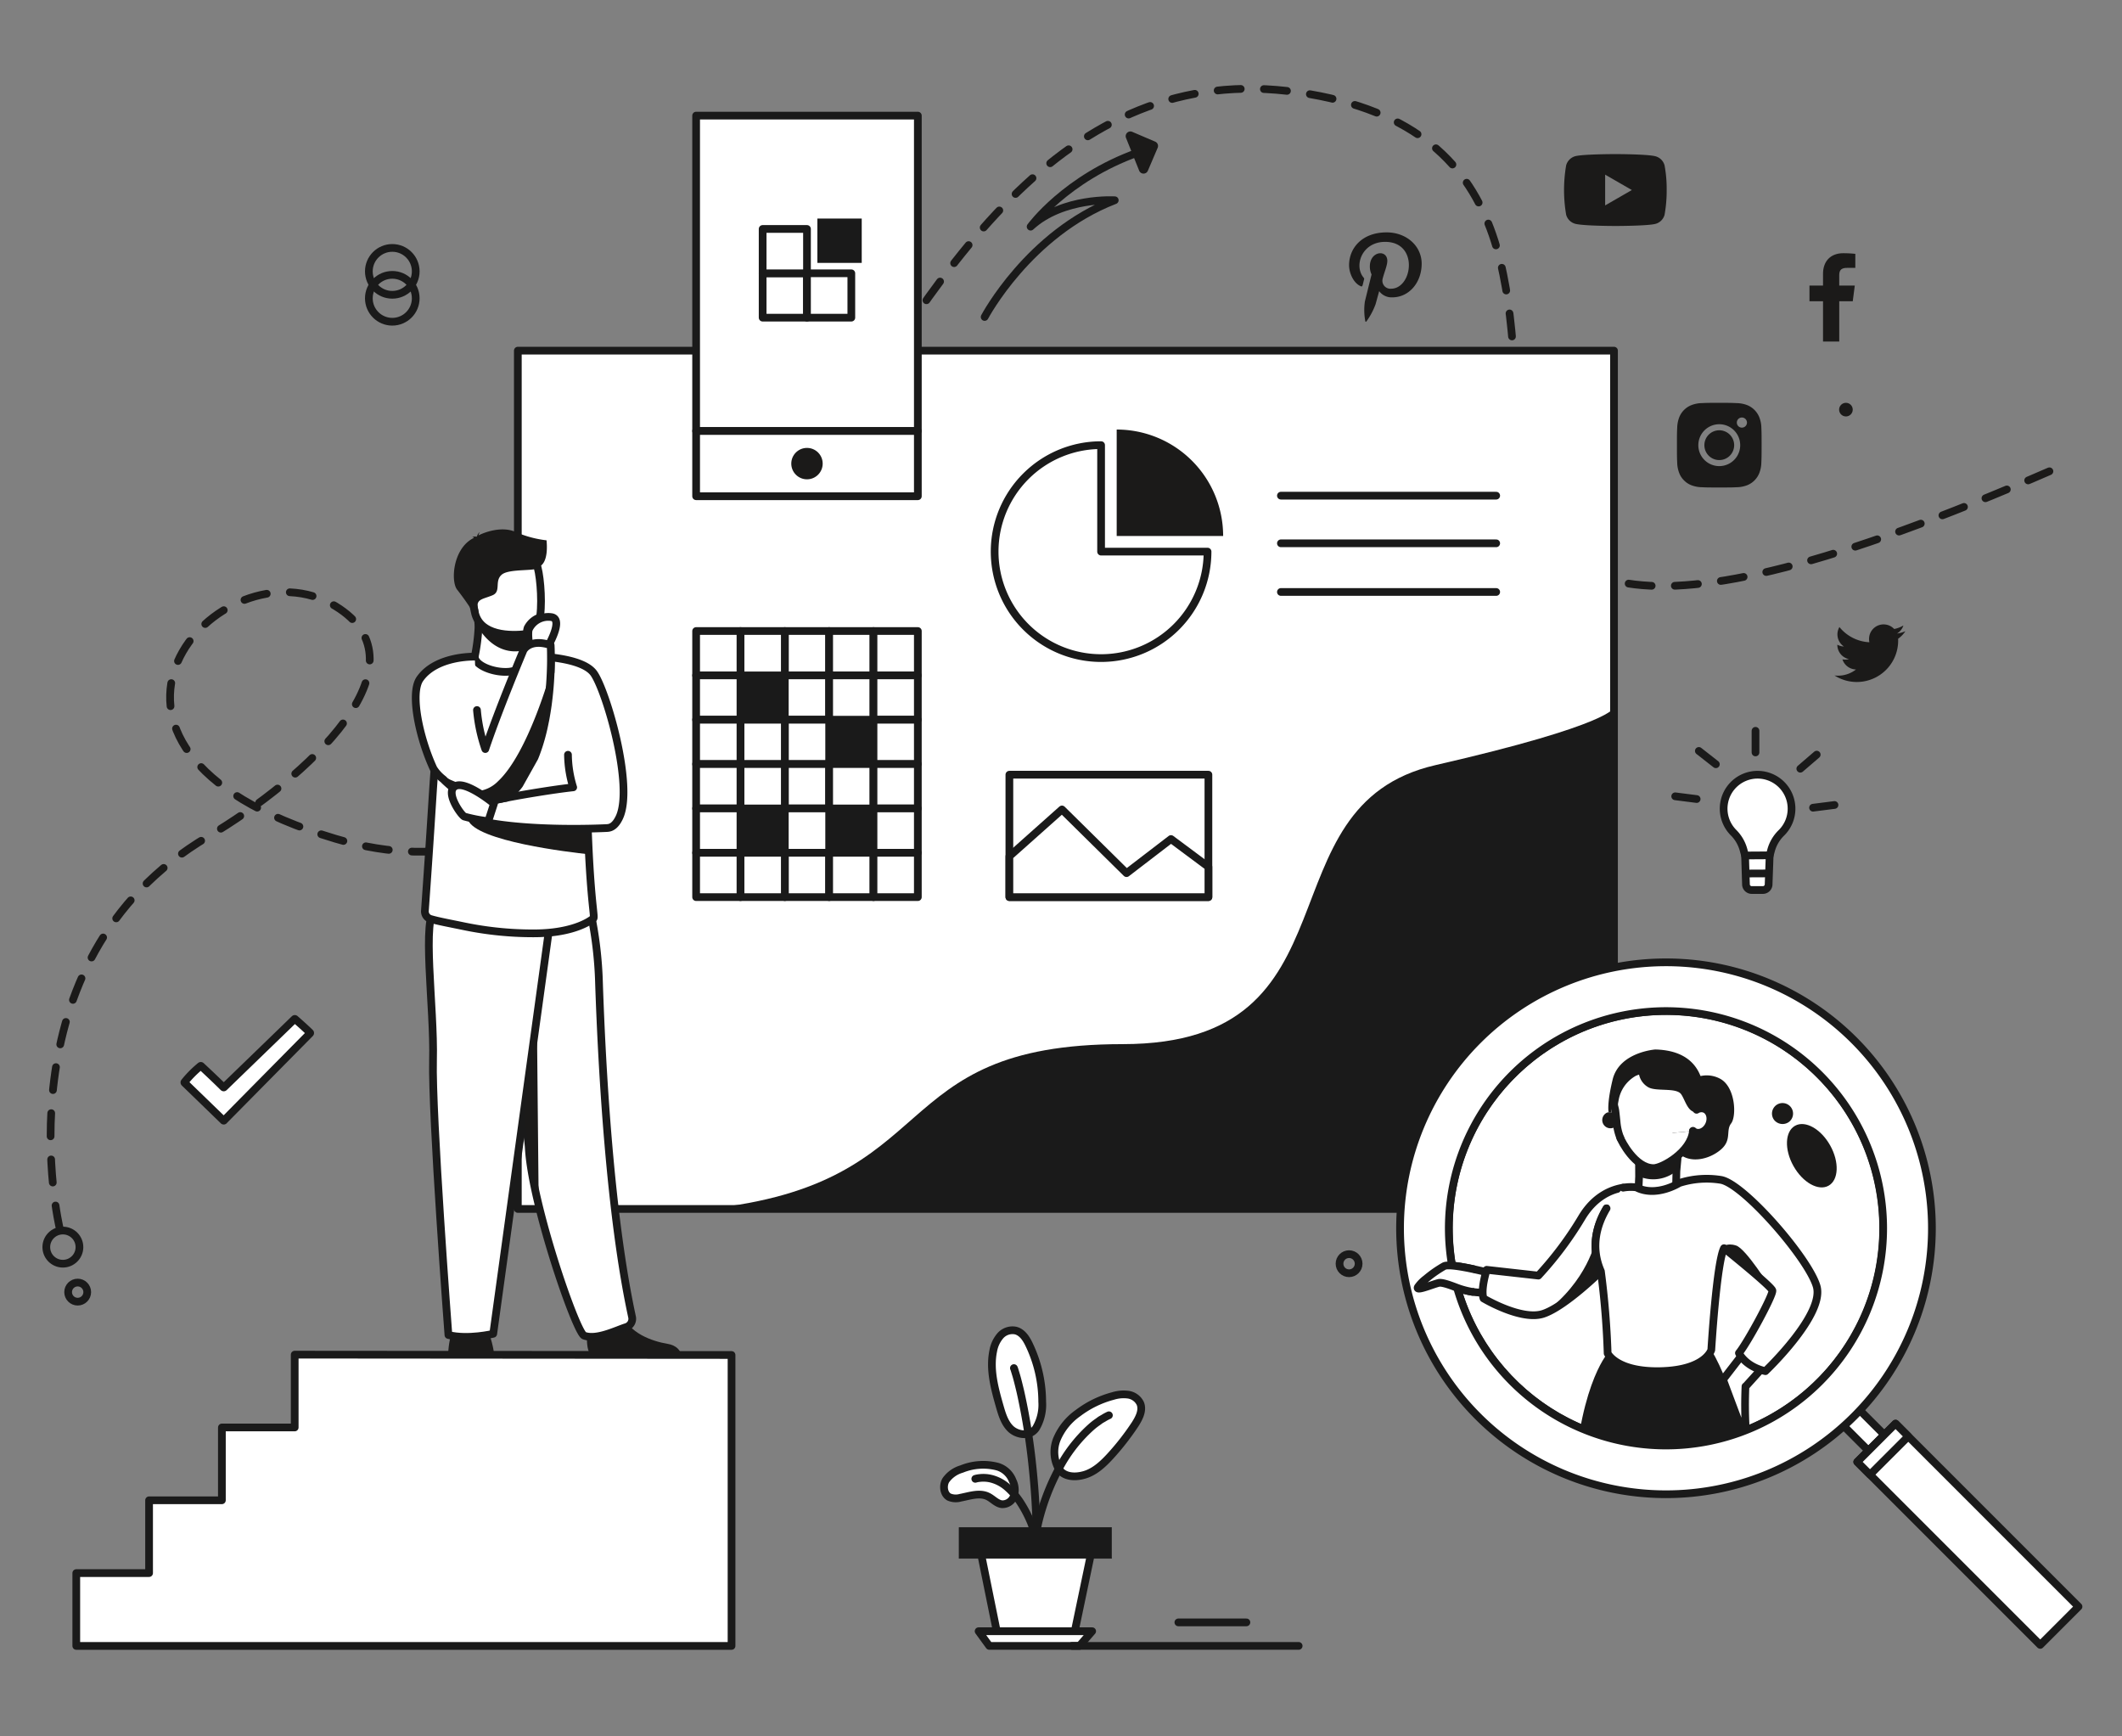 <svg xmlns="http://www.w3.org/2000/svg" xmlns:xlink="http://www.w3.org/1999/xlink" width="550" height="450" viewBox="0 0 550 450">
  <rect x="0" y="0" width="550" height="450" fill="#808080" stroke="none"/>
  <defs>
    <clipPath id="clip-path">
      <rect id="Rectangle_1442" data-name="Rectangle 1442" width="550" height="450" transform="translate(1043 2676)" fill="#ffe2e2" opacity="0.74"/>
    </clipPath>
    <clipPath id="clip-path-2">
      <circle id="Ellipse_195" data-name="Ellipse 195" cx="56.292" cy="56.292" r="56.292" transform="translate(0 40.629) rotate(-21.154)" fill="none" stroke="#1a1a1a" stroke-miterlimit="10" stroke-width="1"/>
    </clipPath>
  </defs>
  <g id="Services_img_2" transform="translate(-1043 -2676)" clip-path="url(#clip-path)">
    <g id="Group_1336" data-name="Group 1336" transform="translate(-712.911 2605.844)">
      <path id="Path_1882" data-name="Path 1882" d="M1771.094,388.479s-16.624-68.928,38.416-101.5c25.547-15.12,57.9-44.594,33.024-59.756-29.654-18.076-79.378,36.565,0,60.285,116.6,34.841,126.452-211.382,249.689-193.409S2058.2,291.824,2287.35,192.061" transform="translate(0.287 0)" fill="none" stroke="#1b1a19" stroke-linecap="round" stroke-linejoin="round" stroke-width="2" stroke-dasharray="6"/>
      <g id="Group_1292" data-name="Group 1292" transform="translate(1890.128 161.028)">
        <rect id="Rectangle_1362" data-name="Rectangle 1362" width="284.116" height="222.44" transform="translate(0 0)" fill="#fff" stroke="#1a1a1a" stroke-linecap="round" stroke-linejoin="round" stroke-width="2"/>
        <path id="Path_1883" data-name="Path 1883" d="M2130.042,212.119s-.292,4.392-46.255,14.931-18.445,72.312-81.1,72.312-45.378,36.247-107.737,42.715h235.088Z" transform="translate(-1845.927 -119.637)" fill="#1a1a1a"/>
      </g>
      <g id="Group_1297" data-name="Group 1297" transform="translate(2017.531 270.923)">
        <g id="Group_1296" data-name="Group 1296" transform="translate(0 0)">
          <g id="Group_1295" data-name="Group 1295">
            <g id="Group_1294" data-name="Group 1294">
              <g id="Group_1293" data-name="Group 1293">
                <rect id="Rectangle_1363" data-name="Rectangle 1363" width="31.729" height="51.587" transform="translate(0 31.729) rotate(-90)" fill="#fff" stroke="#1a1a1a" stroke-linecap="round" stroke-linejoin="round" stroke-width="2"/>
              </g>
            </g>
          </g>
        </g>
        <path id="Path_1884" data-name="Path 1884" d="M1953.1,243.865l13.63-12.143,16.732,16.508,11.527-8.841,9.7,7.219v7.834H1953.1Z" transform="translate(-1953.099 -222.712)" fill="#fff" stroke="#1a1a1a" stroke-linecap="round" stroke-linejoin="round" stroke-width="2"/>
      </g>
      <g id="Group_1298" data-name="Group 1298" transform="translate(2013.71 181.476)">
        <path id="Path_1885" data-name="Path 1885" d="M2005.448,189.271a27.592,27.592,0,1,1-27.591-27.592v27.592Z" transform="translate(-1950.264 -157.635)" fill="#fff" stroke="#1a1a1a" stroke-linecap="round" stroke-linejoin="round" stroke-width="2"/>
        <path id="Path_1886" data-name="Path 1886" d="M2001.325,186.271h-27.59V158.679a27.592,27.592,0,0,1,27.59,27.592Z" transform="translate(-1942.098 -158.679)" fill="#1b1a19"/>
      </g>
      <g id="Group_1299" data-name="Group 1299" transform="translate(2087.909 198.611)">
        <line id="Line_201" data-name="Line 201" x2="55.801" fill="#fff" stroke="#1a1a1a" stroke-linecap="round" stroke-linejoin="round" stroke-width="2"/>
        <line id="Line_202" data-name="Line 202" x2="55.801" transform="translate(0 12.349)" fill="#fff" stroke="#1a1a1a" stroke-linecap="round" stroke-linejoin="round" stroke-width="2"/>
        <line id="Line_203" data-name="Line 203" x2="55.801" transform="translate(0 24.96)" fill="#fff" stroke="#1a1a1a" stroke-linecap="round" stroke-linejoin="round" stroke-width="2"/>
      </g>
      <g id="Group_1300" data-name="Group 1300" transform="translate(1936.34 233.693)">
        <rect id="Rectangle_1364" data-name="Rectangle 1364" width="11.493" height="11.493" transform="translate(34.479 0) rotate(90)" fill="#fff" stroke="#1a1a1a" stroke-linecap="round" stroke-linejoin="round" stroke-width="2"/>
        <rect id="Rectangle_1365" data-name="Rectangle 1365" width="11.493" height="11.493" transform="translate(34.479 11.493) rotate(90)" fill="#fff" stroke="#1a1a1a" stroke-linecap="round" stroke-linejoin="round" stroke-width="2"/>
        <rect id="Rectangle_1366" data-name="Rectangle 1366" width="11.493" height="11.493" transform="translate(34.479 22.986) rotate(90)" fill="#fff" stroke="#1a1a1a" stroke-linecap="round" stroke-linejoin="round" stroke-width="2"/>
        <rect id="Rectangle_1367" data-name="Rectangle 1367" width="11.493" height="11.493" transform="translate(34.479 34.48) rotate(90)" fill="#fff" stroke="#1a1a1a" stroke-linecap="round" stroke-linejoin="round" stroke-width="2"/>
        <rect id="Rectangle_1368" data-name="Rectangle 1368" width="11.493" height="11.493" transform="translate(34.479 45.973) rotate(90)" fill="#fff" stroke="#1a1a1a" stroke-linecap="round" stroke-linejoin="round" stroke-width="2"/>
        <rect id="Rectangle_1369" data-name="Rectangle 1369" width="11.493" height="11.493" transform="translate(34.479 57.466) rotate(90)" fill="#fff" stroke="#1a1a1a" stroke-linecap="round" stroke-linejoin="round" stroke-width="2"/>
        <rect id="Rectangle_1370" data-name="Rectangle 1370" width="11.493" height="11.493" transform="translate(45.973 0) rotate(90)" fill="#fff" stroke="#1a1a1a" stroke-linecap="round" stroke-linejoin="round" stroke-width="2"/>
        <rect id="Rectangle_1371" data-name="Rectangle 1371" width="11.493" height="11.493" transform="translate(45.973 11.493) rotate(90)" fill="#fff" stroke="#1a1a1a" stroke-linecap="round" stroke-linejoin="round" stroke-width="2"/>
        <rect id="Rectangle_1372" data-name="Rectangle 1372" width="11.493" height="11.493" transform="translate(45.973 22.986) rotate(90)" fill="#1a1a1a"/>
        <rect id="Rectangle_1373" data-name="Rectangle 1373" width="11.493" height="11.493" transform="translate(45.973 34.479) rotate(90)" fill="#fff" stroke="#1a1a1a" stroke-linecap="round" stroke-linejoin="round" stroke-width="2"/>
        <rect id="Rectangle_1374" data-name="Rectangle 1374" width="11.493" height="11.493" transform="translate(45.973 45.973) rotate(90)" fill="#1a1a1a"/>
        <rect id="Rectangle_1375" data-name="Rectangle 1375" width="11.493" height="11.493" transform="translate(45.973 57.466) rotate(90)" fill="#fff" stroke="#1a1a1a" stroke-linecap="round" stroke-linejoin="round" stroke-width="2"/>
        <rect id="Rectangle_1376" data-name="Rectangle 1376" width="11.493" height="11.493" transform="translate(57.466 0) rotate(90)" fill="#fff" stroke="#1a1a1a" stroke-linecap="round" stroke-linejoin="round" stroke-width="2"/>
        <rect id="Rectangle_1377" data-name="Rectangle 1377" width="11.493" height="11.493" transform="translate(57.466 11.493) rotate(90)" fill="#fff" stroke="#1a1a1a" stroke-linecap="round" stroke-linejoin="round" stroke-width="2"/>
        <rect id="Rectangle_1378" data-name="Rectangle 1378" width="11.493" height="11.493" transform="translate(57.466 22.986) rotate(90)" fill="#fff" stroke="#1a1a1a" stroke-linecap="round" stroke-linejoin="round" stroke-width="2"/>
        <rect id="Rectangle_1379" data-name="Rectangle 1379" width="11.493" height="11.493" transform="translate(57.466 34.479) rotate(90)" fill="#fff" stroke="#1a1a1a" stroke-linecap="round" stroke-linejoin="round" stroke-width="2"/>
        <rect id="Rectangle_1380" data-name="Rectangle 1380" width="11.493" height="11.493" transform="translate(57.466 45.973) rotate(90)" fill="#fff" stroke="#1a1a1a" stroke-linecap="round" stroke-linejoin="round" stroke-width="2"/>
        <rect id="Rectangle_1381" data-name="Rectangle 1381" width="11.493" height="11.493" transform="translate(57.466 57.466) rotate(90)" fill="#fff" stroke="#1a1a1a" stroke-linecap="round" stroke-linejoin="round" stroke-width="2"/>
        <rect id="Rectangle_1382" data-name="Rectangle 1382" width="11.493" height="11.493" transform="translate(22.986 0) rotate(90)" fill="#fff" stroke="#1a1a1a" stroke-linecap="round" stroke-linejoin="round" stroke-width="2"/>
        <rect id="Rectangle_1383" data-name="Rectangle 1383" width="11.493" height="11.493" transform="translate(22.986 11.493) rotate(90)" fill="#1a1a1a"/>
        <rect id="Rectangle_1384" data-name="Rectangle 1384" width="11.493" height="11.493" transform="translate(22.986 22.986) rotate(90)" fill="#fff" stroke="#1a1a1a" stroke-linecap="round" stroke-linejoin="round" stroke-width="2"/>
        <rect id="Rectangle_1385" data-name="Rectangle 1385" width="11.493" height="11.493" transform="translate(22.986 34.48) rotate(90)" fill="#fff" stroke="#1a1a1a" stroke-linecap="round" stroke-linejoin="round" stroke-width="2"/>
        <rect id="Rectangle_1386" data-name="Rectangle 1386" width="11.493" height="11.493" transform="translate(22.986 45.973) rotate(90)" fill="#1a1a1a"/>
        <rect id="Rectangle_1387" data-name="Rectangle 1387" width="11.493" height="11.493" transform="translate(22.986 57.466) rotate(90)" fill="#fff" stroke="#1a1a1a" stroke-linecap="round" stroke-linejoin="round" stroke-width="2"/>
        <rect id="Rectangle_1388" data-name="Rectangle 1388" width="11.493" height="11.493" transform="translate(11.493 0) rotate(90)" fill="#fff" stroke="#1a1a1a" stroke-linecap="round" stroke-linejoin="round" stroke-width="2"/>
        <rect id="Rectangle_1389" data-name="Rectangle 1389" width="11.493" height="11.493" transform="translate(11.493 11.493) rotate(90)" fill="#fff" stroke="#1a1a1a" stroke-linecap="round" stroke-linejoin="round" stroke-width="2"/>
        <rect id="Rectangle_1390" data-name="Rectangle 1390" width="11.493" height="11.493" transform="translate(11.493 22.986) rotate(90)" fill="#fff" stroke="#1a1a1a" stroke-linecap="round" stroke-linejoin="round" stroke-width="2"/>
        <rect id="Rectangle_1391" data-name="Rectangle 1391" width="11.493" height="11.493" transform="translate(11.493 34.48) rotate(90)" fill="#fff" stroke="#1a1a1a" stroke-linecap="round" stroke-linejoin="round" stroke-width="2"/>
        <rect id="Rectangle_1392" data-name="Rectangle 1392" width="11.493" height="11.493" transform="translate(11.493 45.973) rotate(90)" fill="#fff" stroke="#1a1a1a" stroke-linecap="round" stroke-linejoin="round" stroke-width="2"/>
        <rect id="Rectangle_1393" data-name="Rectangle 1393" width="11.493" height="11.493" transform="translate(11.493 57.466) rotate(90)" fill="#fff" stroke="#1a1a1a" stroke-linecap="round" stroke-linejoin="round" stroke-width="2"/>
      </g>
      <g id="Group_1302" data-name="Group 1302" transform="translate(1936.34 100.116)">
        <rect id="Rectangle_1394" data-name="Rectangle 1394" width="57.466" height="81.735" fill="#fff" stroke="#1a1a1a" stroke-linecap="round" stroke-linejoin="round" stroke-width="2"/>
        <rect id="Rectangle_1395" data-name="Rectangle 1395" width="57.466" height="16.908" transform="translate(0 81.735)" fill="#fff" stroke="#1a1a1a" stroke-linecap="round" stroke-linejoin="round" stroke-width="2"/>
        <circle id="Ellipse_193" data-name="Ellipse 193" cx="4.07" cy="4.07" r="4.07" transform="translate(24.662 86.119)" fill="#1b1a19"/>
        <g id="Group_1301" data-name="Group 1301" transform="translate(17.24 26.679)">
          <rect id="Rectangle_1396" data-name="Rectangle 1396" width="11.493" height="11.493" transform="translate(11.493 14.189) rotate(90)" fill="#fff" stroke="#1a1a1a" stroke-linecap="round" stroke-linejoin="round" stroke-width="2"/>
          <rect id="Rectangle_1397" data-name="Rectangle 1397" width="11.493" height="11.493" transform="translate(22.986 14.189) rotate(90)" fill="#fff" stroke="#1a1a1a" stroke-linecap="round" stroke-linejoin="round" stroke-width="2"/>
          <rect id="Rectangle_1398" data-name="Rectangle 1398" width="11.493" height="11.493" transform="translate(11.493 2.696) rotate(90)" fill="#fff" stroke="#1a1a1a" stroke-linecap="round" stroke-linejoin="round" stroke-width="2"/>
          <rect id="Rectangle_1399" data-name="Rectangle 1399" width="11.493" height="11.493" transform="translate(25.682 0) rotate(90)" fill="#1a1a1a"/>
        </g>
      </g>
      <g id="Group_1310" data-name="Group 1310" transform="translate(2114.904 315.665)">
        <g id="Group_1303" data-name="Group 1303" transform="translate(113.615 114.665)">
          <rect id="Rectangle_1400" data-name="Rectangle 1400" width="5.82" height="17.884" transform="translate(0 4.115) rotate(-45)" fill="#fff" stroke="#1a1a1a" stroke-linecap="round" stroke-linejoin="round" stroke-width="2"/>
          <rect id="Rectangle_1401" data-name="Rectangle 1401" width="14.035" height="67.074" transform="translate(8.769 18.693) rotate(-45)" fill="#fff" stroke="#1a1a1a" stroke-linecap="round" stroke-linejoin="round" stroke-width="2"/>
          <rect id="Rectangle_1402" data-name="Rectangle 1402" width="14.035" height="4.677" transform="translate(8.769 18.693) rotate(-45)" fill="#fff" stroke="#1a1a1a" stroke-linecap="round" stroke-linejoin="round" stroke-width="2"/>
        </g>
        <g id="Group_1307" data-name="Group 1307" transform="translate(0 0)">
          <g id="Group_1306" data-name="Group 1306" transform="translate(0)" clip-path="url(#clip-path-2)">
            <circle id="Ellipse_194" data-name="Ellipse 194" cx="56.292" cy="56.292" r="56.292" transform="matrix(1, -0.022, 0.022, 1, 15.318, 17.751)" fill="#fff" stroke="#1a1a1a" stroke-linecap="round" stroke-linejoin="round" stroke-width="2"/>
            <g id="Group_1305" data-name="Group 1305" transform="translate(8.445 26.473)">
              <g id="Group_1304" data-name="Group 1304" transform="translate(0 55.971)">
                <path id="Path_1887" data-name="Path 1887" d="M2034.092,324.873c.849-.274,1.743-.6,2.41-.8.216-.069.415-.12.57-.156.941-.218,3.374.743,4.579,1.194,5.071,1.923,8.249,1.17,8.249,1.17l1.158-4.742s-10.789-2.864-12.578-1.971a30.969,30.969,0,0,0-4.691,3.274,9.507,9.507,0,0,0-2.133,2.173C2031.322,325.694,2032.627,325.353,2034.092,324.873Z" transform="translate(-2031.604 -319.395)" fill="#fff" stroke="#1a1a1a" stroke-linecap="round" stroke-linejoin="round" stroke-width="2"/>
              </g>
              <path id="Path_1888" data-name="Path 1888" d="M2080.547,375.571s-1.195,28.774-1.3,33.744-2.644,41.845-3.75,45.046l-6.164-.443s-.026-.512-.088-1.449l-4.448.654s-3.413-.415-3.564-.522a11.559,11.559,0,0,1-.742-1.689l8.313-5.191.062.035c-1.052-18.941-3.467-64.686-2.424-70.185C2067.768,368.62,2080.547,375.571,2080.547,375.571Z" transform="translate(-2021.553 -244.953)" fill="#fff" stroke="#1a1a1a" stroke-linecap="round" stroke-linejoin="round" stroke-width="2"/>
              <path id="Path_1889" data-name="Path 1889" d="M2106.092,452.633l-6.164.415s-.1-.5-.283-1.423l-4.324,1.264s-3.43.053-3.6-.027a12,12,0,0,1-.964-1.565l7.508-6.3.07.027c-3.669-18.605-12.389-63.58-12.114-69.169.345-7.075,13.963-1.955,13.963-1.955s2.8,28.66,3.386,33.6S2106.746,449.307,2106.092,452.633Z" transform="translate(-2012.602 -245.082)" fill="#fff" stroke="#1a1a1a" stroke-linecap="round" stroke-linejoin="round" stroke-width="2"/>
              <path id="Path_1890" data-name="Path 1890" d="M2074.217,299.886l.02,3.574-.2,4.488,8.834-1.163.963-1.309.077-3.41.291-3.194h-5.873Z" transform="translate(-2016.842 -270.564)" fill="#fff" stroke="#1a1a1a" stroke-linecap="round" stroke-linejoin="round" stroke-width="2"/>
              <path id="Path_1891" data-name="Path 1891" d="M2085.519,284.025a7.324,7.324,0,0,1,7.379-.334c4.031,2.087,4.375,9.72,2.912,11.618s.274,4.3-2.714,6.822-7.873,3.625-10.812.965-1.158-8.969-1.158-8.969Z" transform="translate(-2014.559 -276.141)" fill="#1b1a19"/>
              <path id="Path_1892" data-name="Path 1892" d="M2071.281,291.613a2.125,2.125,0,1,1-2.912-1.588A2.382,2.382,0,0,1,2071.281,291.613Z" transform="translate(-2019.214 -273.688)" fill="#1b1a19"/>
              <path id="Path_1893" data-name="Path 1893" d="M2084.292,298.271s-.233,1.812-.386,4a9.451,9.451,0,0,1-7.187,2.074,9.274,9.274,0,0,1-2.483-.681,11.588,11.588,0,0,0-.179-3.389C2073.451,298.535,2084.292,298.271,2084.292,298.271Z" transform="translate(-2016.842 -270.773)" fill="#1b1a19"/>
              <path id="Path_1894" data-name="Path 1894" d="M2071,299.622a14.29,14.29,0,0,1-.983-4.224c-.037-.338-.275-2.658-.337-2.992-.252-1.353-.442-1.131-.14-2.612a9.98,9.98,0,0,1,9.182-8.422,11.075,11.075,0,0,1,12.034,10.924,2.388,2.388,0,0,1,2.152-.191c1.318.574,1.809,2.378,1.093,4.03s-2.364,2.526-3.682,1.953a2.075,2.075,0,0,1-.5-.309" transform="translate(-2018.458 -276.668)" fill="#fff" stroke="#1a1a1a" stroke-linecap="round" stroke-linejoin="round" stroke-width="2"/>
              <path id="Path_1895" data-name="Path 1895" d="M2069.387,285.671c1.726-7.129,11.044-7.8,11.044-7.8,14.473.349,12.776,13.136,12.395,15.254a2.363,2.363,0,0,0-1.679.372,3.886,3.886,0,0,0-.7.531c-1.724-.443-2.365-3.247-3.307-4.569-1.278-1.794-6.495-.6-8.55-1.824a4.939,4.939,0,0,1-2.352-3.24c-7.64,1.572-7.151,9.716-7.151,9.716a2.876,2.876,0,0,0-.747,0S2067.847,292.04,2069.387,285.671Z" transform="translate(-2018.848 -277.871)" fill="#1b1a19"/>
              <path id="Path_1896" data-name="Path 1896" d="M2061.175,430.892l-2.107,1.371a1.16,1.16,0,0,0,.623,2.138h16a1.022,1.022,0,0,0,1.022-1.023v-3.355C2066.056,433.422,2062.377,432.389,2061.175,430.892Z" transform="translate(-2022.234 -224.933)" fill="#fff" stroke="#1a1a1a" stroke-linecap="round" stroke-linejoin="round" stroke-width="2"/>
              <path id="Path_1897" data-name="Path 1897" d="M2090.179,431.632l-1.9,1.651a1.16,1.16,0,0,0,.911,2.031l15.842-2.215a1.023,1.023,0,0,0,.871-1.155l-.465-3.323C2095.363,433.462,2091.575,432.947,2090.179,431.632Z" transform="translate(-2012.026 -225.421)" fill="#fff" stroke="#1a1a1a" stroke-linecap="round" stroke-linejoin="round" stroke-width="2"/>
              <path id="Path_1898" data-name="Path 1898" d="M2096.239,345.613l6.242-6.905-4.521-4.7-7.636,9.891s4.451,11.96,4.718,12.491,1.162,0,1.162,0a106.89,106.89,0,0,1-.057-10.744Z" transform="translate(-2011.174 -258.34)" fill="#fff" stroke="#1a1a1a" stroke-linecap="round" stroke-linejoin="round" stroke-width="2"/>
              <path id="Path_1899" data-name="Path 1899" d="M2070.493,337.355s-8.243,9.227-8.944,38.822.841,40.254.841,40.254,22.629,5.517,54.141-4.909c0,0-7.762-55.963-19.169-75.039C2097.361,336.483,2084.067,328.55,2070.493,337.355Z" transform="translate(-2021.249 -258.62)" fill="#1a1a1a"/>
              <path id="Path_1900" data-name="Path 1900" d="M2080.523,304.441h0c-2.991.478-7.377,2.184-10.695,7.7a89.715,89.715,0,0,1-11.283,15.086l-13.4-1.5s-1.622,5.111-.81,7.418c0,0,9.786,5.859,15.459,3.99s14.96-11.034,14.96-11.034c-2.844-6.506-.9-12.329,1.467-16.3" transform="translate(-2027.254 -268.627)" fill="#fff" stroke="#1a1a1a" stroke-linecap="round" stroke-linejoin="round" stroke-width="2"/>
              <path id="Path_1901" data-name="Path 1901" d="M2069.374,314.4s-1.952,10.8-13.632,19.273c0,0,3.136-.764,8.011-4.923l6.95-6.112Z" transform="translate(-2023.205 -265.161)" fill="#1b1a19"/>
              <path id="Path_1902" data-name="Path 1902" d="M2068.674,310.41c-2.371,3.966-4.311,9.789-1.467,16.3a213.166,213.166,0,0,1,1.746,21.257s2.306,4.925,13.839,4.614,13.029-5.486,13.029-5.486,1.371-22.691,3.3-26.369c0,0,12.281,9.851,12.53,10.972s-6.421,13.464-8.666,16.207c0,0,1.558,3.457,6.857,4.689,0,0,15.461-14.663,13.278-22.018s-18.95-26.557-24.81-27.554a23.212,23.212,0,0,0-10.785.81s-5.985,3.8-11.158,1.123a11.513,11.513,0,0,0-3.394.092h0" transform="translate(-2019.708 -269.227)" fill="#fff" stroke="#1a1a1a" stroke-linecap="round" stroke-linejoin="round" stroke-width="2"/>
              <path id="Path_1903" data-name="Path 1903" d="M2061.175,430.892l-2.107,1.371a1.16,1.16,0,0,0,.623,2.138h16a1.022,1.022,0,0,0,1.022-1.023v-3.355C2066.056,433.422,2062.377,432.389,2061.175,430.892Z" transform="translate(-2022.234 -224.933)" fill="#1b1a19"/>
              <path id="Path_1904" data-name="Path 1904" d="M2090.179,431.632l-1.9,1.651a1.16,1.16,0,0,0,.911,2.031l15.842-2.215a1.023,1.023,0,0,0,.871-1.155l-.465-3.323C2095.363,433.462,2091.575,432.947,2090.179,431.632Z" transform="translate(-2012.026 -225.421)" fill="#1b1a19"/>
              <path id="Path_1905" data-name="Path 1905" d="M2065.156,395.473l.233,5.518s5.033.88,11.992,5.246l.406-10.014A85.137,85.137,0,0,1,2065.156,395.473Z" transform="translate(-2019.93 -236.954)" fill="#1b1a19"/>
              <path id="Path_1906" data-name="Path 1906" d="M2089.2,395.394l1.491,8.141s3.344-4.234,11.334-7.818l-.332-3.234S2097.826,394.161,2089.2,395.394Z" transform="translate(-2011.563 -237.994)" fill="#1b1a19"/>
              <path id="Path_1907" data-name="Path 1907" d="M2090.266,316.079s.892-1.259,3.462-.448,8.857,10.929,8.857,10.929Z" transform="translate(-2011.194 -264.828)" fill="#1b1a19"/>
              <path id="Path_1908" data-name="Path 1908" d="M2089.405,293.532c-.494,5.433-7.963,9.64-10.208,9.64-4.85,0-8.383-7.164-8.614-7.8" transform="translate(-2018.042 -272.422)" fill="#fff" stroke="#1a1a1a" stroke-linecap="round" stroke-linejoin="round" stroke-width="2"/>
            </g>
          </g>
          <circle id="Ellipse_196" data-name="Ellipse 196" cx="56.292" cy="56.292" r="56.292" transform="translate(0 40.629) rotate(-21.154)" fill="none" stroke="#1a1a1a" stroke-miterlimit="10" stroke-width="1"/>
        </g>
        <path id="Path_1909" data-name="Path 1909" d="M2097.148,261.114a68.927,68.927,0,1,0,68.927,68.928A68.927,68.927,0,0,0,2097.148,261.114Zm0,125.22a56.293,56.293,0,1,1,56.292-56.292A56.293,56.293,0,0,1,2097.148,386.334Z" transform="translate(-2024.335 -257.228)" fill="#fff" stroke="#1a1a1a" stroke-linecap="round" stroke-linejoin="round" stroke-width="2"/>
        <g id="Group_1308" data-name="Group 1308" transform="translate(100.147 40.163)">
          <path id="Path_1910" data-name="Path 1910" d="M2104.3,303.079c-2.4-4.292-2.207-8.961.424-10.429s6.7.818,9.1,5.11,2.207,8.96-.423,10.428S2106.7,307.369,2104.3,303.079Z" transform="translate(-2098.597 -286.574)" fill="#1b1a19"/>
          <path id="Path_1911" data-name="Path 1911" d="M2100.29,292.545a2.73,2.73,0,1,1,3.923.539A2.8,2.8,0,0,1,2100.29,292.545Z" transform="translate(-2099.636 -288.027)" fill="#1b1a19"/>
        </g>
        <g id="Group_1309" data-name="Group 1309" transform="translate(8.445 82.445)">
          <path id="Path_1912" data-name="Path 1912" d="M2046.036,320.343c-3.076-.658-6.6-1.252-7.557-.775a30.969,30.969,0,0,0-4.691,3.274,9.507,9.507,0,0,0-2.133,2.173c-.334.679.971.338,2.436-.141.849-.274,1.743-.6,2.41-.8.216-.069.415-.12.57-.156.941-.218,3.374.743,4.579,1.194a20.839,20.839,0,0,0,4.173,1.126" transform="translate(-2031.604 -319.395)" fill="#fff" stroke="#1a1a1a" stroke-linecap="round" stroke-linejoin="round" stroke-width="2"/>
        </g>
      </g>
      <g id="Group_1327" data-name="Group 1327" transform="translate(2000.589 414.905)">
        <g id="Group_1326" data-name="Group 1326">
          <g id="freepik--Plant--inject-4">
            <path id="Path_1913" data-name="Path 1913" d="M1961.156,357.238c-1.718,2.447-5.039,1.635-6.581.133s-2.19-3.661-2.786-5.718c-1.348-4.719-2.705-9.665-1.7-14.467a8.149,8.149,0,0,1,1.851-3.928,4.2,4.2,0,0,1,3.979-1.317c1.677.442,2.726,2.057,3.477,3.652a34.49,34.49,0,0,1,3.383,14.8,11.91,11.91,0,0,1-1.625,6.849" transform="translate(-1937.325 -331.855)" fill="#fff" stroke="#1a1a1a" stroke-linecap="round" stroke-linejoin="round" stroke-width="2"/>
            <path id="Path_1914" data-name="Path 1914" d="M1954.405,358.2a14.792,14.792,0,0,0-9.3.616,7.642,7.642,0,0,0-4.082,2.87c-.82,1.306-.654,3.557.813,4.388a4.4,4.4,0,0,0,2.955.182c2.394-.456,4.967-1.4,7.152-.313,1.236.613,2.223,1.839,3.6,1.995a3.145,3.145,0,0,0,3.115-2.172,5.346,5.346,0,0,0-.353-3.952A6.028,6.028,0,0,0,1954.405,358.2Z" transform="translate(-1940.53 -322.854)" fill="#fff" stroke="#1a1a1a" stroke-linecap="round" stroke-linejoin="round" stroke-width="2"/>
            <path id="Path_1915" data-name="Path 1915" d="M1963.176,363.966a8.9,8.9,0,0,1-.716-8.31,15.771,15.771,0,0,1,5.411-6.622,25.962,25.962,0,0,1,9.073-4.429,9.148,9.148,0,0,1,3.948-.344,4.113,4.113,0,0,1,3.11,2.24c.774,1.816-.307,3.844-1.359,5.493a66.537,66.537,0,0,1-6.392,8.194c-1.888,2.056-4.019,4.061-6.692,4.847s-5.369.446-6.6-1.468" transform="translate(-1933.147 -327.567)" fill="#fff" stroke="#1a1a1a" stroke-linecap="round" stroke-linejoin="round" stroke-width="2"/>
            <path id="Path_1916" data-name="Path 1916" d="M1946.547,360.491a5.684,5.684,0,0,1,1.112-.21,8.41,8.41,0,0,1,3.064.2,10.076,10.076,0,0,1,4.046,2.131,18.951,18.951,0,0,1,3.624,4.251,32.643,32.643,0,0,1,2.572,4.944,39.678,39.678,0,0,1,1.417,4.315c.333,1.256.557,2.271.717,3a6,6,0,0,1,.174,1.024" transform="translate(-1938.437 -321.986)" fill="none" stroke="#1a1a1a" stroke-linecap="round" stroke-linejoin="round" stroke-width="2"/>
            <path id="Path_1917" data-name="Path 1917" d="M1953.969,339.128a3.265,3.265,0,0,1,.175.484l.431,1.419c.185.607.38,1.367.6,2.251s.473,1.892.71,3.014a166.623,166.623,0,0,1,2.828,17.686c.75,6.95,1.089,13.285,1.109,17.871,0,2.293,0,4.112-.082,5.429,0,.607-.072,1.089-.092,1.48a3.48,3.48,0,0,1-.093.5" transform="translate(-1935.854 -329.325)" fill="none" stroke="#1a1a1a" stroke-linecap="round" stroke-linejoin="round" stroke-width="2"/>
            <path id="Path_1918" data-name="Path 1918" d="M1958.1,380.956a11.076,11.076,0,0,1,.125-1.538,40.647,40.647,0,0,1,.815-4.122,58.244,58.244,0,0,1,4.968-12.92A38.3,38.3,0,0,1,1972.4,351.4a16.752,16.752,0,0,1,1.885-1.488c.284-.2.538-.411.8-.576l.713-.407a11.111,11.111,0,0,1,1.357-.727" transform="translate(-1934.416 -326.167)" fill="none" stroke="#1a1a1a" stroke-linecap="round" stroke-linejoin="round" stroke-width="2"/>
          </g>
          <g id="Group_1314" data-name="Group 1314" transform="translate(8.966 54.788)">
            <g id="Group_1313" data-name="Group 1313">
              <g id="Group_1312" data-name="Group 1312">
                <g id="Group_1311" data-name="Group 1311">
                  <path id="Path_1919" data-name="Path 1919" d="M1947.182,372.5l5.195,25.628H1971.6l5.022-23.978Z" transform="translate(-1947.182 -372.502)" fill="#fff" stroke="#1a1a1a" stroke-linecap="round" stroke-linejoin="round" stroke-width="2"/>
                </g>
              </g>
            </g>
          </g>
          <g id="Group_1318" data-name="Group 1318" transform="translate(8.966 77.993)">
            <g id="Group_1317" data-name="Group 1317">
              <g id="Group_1316" data-name="Group 1316">
                <g id="Group_1315" data-name="Group 1315">
                  <path id="Path_1920" data-name="Path 1920" d="M1947.182,389.716l2.771,3.81h23.364l3.3-3.81Z" transform="translate(-1947.182 -389.716)" fill="#fff" stroke="#1a1a1a" stroke-linecap="round" stroke-linejoin="round" stroke-width="2"/>
                </g>
              </g>
            </g>
          </g>
          <g id="Group_1325" data-name="Group 1325" transform="translate(3.841 51.067)">
            <g id="Group_1321" data-name="Group 1321" transform="translate(0.068 0.098)">
              <g id="Group_1320" data-name="Group 1320">
                <g id="Group_1319" data-name="Group 1319">
                  <rect id="Rectangle_1403" data-name="Rectangle 1403" width="39.51" height="7.923" fill="#1a1a1a"/>
                </g>
              </g>
            </g>
            <g id="Group_1324" data-name="Group 1324">
              <g id="Group_1323" data-name="Group 1323">
                <g id="Group_1322" data-name="Group 1322">
                  <path id="Path_1921" data-name="Path 1921" d="M1983.026,377.861H1943.38v-8.12h39.646Zm-39.51-.2h39.374v-7.725h-39.374Z" transform="translate(-1943.38 -369.741)" fill="#1a1a1a"/>
                </g>
              </g>
            </g>
          </g>
        </g>
      </g>
      <g id="Group_1328" data-name="Group 1328" transform="translate(1775.681 421.224)">
        <path id="Path_1922" data-name="Path 1922" d="M1943.514,336.631v75.4H1773.676V393.156h18.871V374.285h18.871V355.414h18.871V336.543Z" transform="translate(-1773.676 -336.543)" fill="#fff" stroke="#1a1a1a" stroke-linecap="round" stroke-linejoin="round" stroke-width="2"/>
      </g>
      <g id="Group_1329" data-name="Group 1329" transform="translate(1863.662 207.359)">
        <path id="Path_1923" data-name="Path 1923" d="M1864.525,202.792l-.007,1.4s.38,4.369-5,5.008-9.372-.815-9.227-4.188a48.553,48.553,0,0,0,.97-7.45,15.286,15.286,0,0,0-.191-2.615l10.424-.209,3.07.5Z" transform="translate(-1835.001 -172.018)" fill="#fff" stroke="#1a1a1a" stroke-linecap="round" stroke-linejoin="round" stroke-width="2"/>
        <path id="Path_1924" data-name="Path 1924" d="M1857.113,338.413a24.167,24.167,0,0,0-1.654-6.2c-1.155-2.31-8.508-.84-8.508-.84s-1.471,1.26-1.785,7.143Z" transform="translate(-1836.783 -124.637)" fill="#1b1a19"/>
        <path id="Path_1925" data-name="Path 1925" d="M1872.878,339.61c-1.728-1.055-.745-8.922-.745-8.922s8.05-6.44,9.158-1.51,7.646,7.145,11.371,7.749c2.569.416,3.366,1.84,3.611,2.682Z" transform="translate(-1827.497 -125.887)" fill="#1b1a19"/>
        <path id="Path_1926" data-name="Path 1926" d="M1863.3,308.989a37.236,37.236,0,0,1,.591,4.348c.748,14.6,12.287,47.974,14.351,48.752,3.195,1.205,8.224-1.356,10.854-2.194a2.258,2.258,0,0,0,1.584-2.564c-5.714-26.271-7.814-64.1-8.578-86.5a101.7,101.7,0,0,0-2.322-19.073s-28.143-7.509-28.311,1.99C1851.317,262.158,1860.788,295.122,1863.3,308.989Z" transform="translate(-1834.592 -153.156)" fill="#fff" stroke="#1a1a1a" stroke-linecap="round" stroke-linejoin="round" stroke-width="2"/>
        <path id="Path_1927" data-name="Path 1927" d="M1873.037,253.421l-14.877,107.83s-6.533,1.576-11.615.315c0,0-4.357-57.349-3.993-71.214s-3.127-37.1.8-39.661S1873.037,253.421,1873.037,253.421Z" transform="translate(-1838.07 -152.792)" fill="#fff" stroke="#1a1a1a" stroke-linecap="round" stroke-linejoin="round" stroke-width="2"/>
        <path id="Path_1928" data-name="Path 1928" d="M1840.713,268.238a2.064,2.064,0,0,0,1.489,2.132c2.076.6,4.468,1.022,9.084,1.977a88.005,88.005,0,0,0,17.331,1.742c11.4.073,15.71-3.855,15.71-3.855.491.009-.259-2.376-.935-13.717-.228-3.842-.449-8.712-.609-14.866-.143-5.537-.24-12.115-.249-19.921-.013-9.388-14.544-19.488-14.813-19.488l0,0c0,1.352-2.131,3.847-5.412,4.061-3.9.255-8.674-1.684-8.674-3.927,0-.023-7.04,11.263-9.541,23.288C1842.829,231.723,1843.34,231.559,1840.713,268.238Z" transform="translate(-1838.335 -169.405)" fill="#fff" stroke="#1a1a1a" stroke-linecap="round" stroke-linejoin="round" stroke-width="2"/>
        <path id="Path_1929" data-name="Path 1929" d="M1849.013,233.84c2.205,5.485,26.066,8.319,31.49,8.895-.229-2.379-.45-5.393-.61-9.2Z" transform="translate(-1835.445 -158.519)" fill="#1b1a19"/>
        <path id="Path_1930" data-name="Path 1930" d="M1864.363,195.235l-.041,7.556a8.808,8.808,0,0,1-3.756.829c-4.792,0-7.888-3.513-9.506-6.063a15.261,15.261,0,0,0-.191-2.615l10.424-.209Z" transform="translate(-1834.799 -172.018)" fill="#1b1a19"/>
        <path id="Path_1931" data-name="Path 1931" d="M1850.715,197.875c1.209,6.509,9.608,6.3,13.238,5.886,1.021-.113,1.665-.244,1.665-.244,1.151-.307,1.794-2.122,2.092-4.5.593-4.7-.156-11.606-.95-13.371-1.2-2.657-3.448-5.529-11.9-3.456S1849.164,189.536,1850.715,197.875Z" transform="translate(-1835.445 -176.628)" fill="#fff" stroke="#1a1a1a" stroke-linecap="round" stroke-linejoin="round" stroke-width="2"/>
        <path id="Path_1932" data-name="Path 1932" d="M1870.307,180.706a28.011,28.011,0,0,1-8.115-2.2c-3.564-1.55-8.061.156-9.519.926a2.159,2.159,0,0,1,.356-.879,1.956,1.956,0,0,0-.752,1.115c-.068.05-.1.084-.081.1a2.512,2.512,0,0,0-1.22.078s.334-.047.453.167a.227.227,0,0,0,.054.059c-5.559,2.686-6.072,11.474-4.284,13.506a70.538,70.538,0,0,1,5.4,7.98,10.033,10.033,0,0,0-.12-3.479c-.391-2.153,1.468-2.153,3.816-3.131s.392-3.718,2.446-5.381,9.588-.685,9.491-1.957C1871.031,186.591,1870.307,180.992,1870.307,180.706Z" transform="translate(-1836.396 -177.881)" fill="#1b1a19"/>
        <path id="Path_1933" data-name="Path 1933" d="M1852.66,231.487c.458.108.916.206,1.384.278a17.026,17.026,0,0,0,3.7-2.293c-1.771.35-2.887.585-2.887.585a7.118,7.118,0,0,0-1.609.909A5.288,5.288,0,0,0,1852.66,231.487Z" transform="translate(-1834.176 -159.931)" fill="#fff" stroke="#1a1a1a" stroke-linecap="round" stroke-linejoin="round" stroke-width="2"/>
        <path id="Path_1934" data-name="Path 1934" d="M1859.609,199.578c1.2-.133,1.957-.287,1.957-.287,1.353-.361,2.11-2.495,2.46-5.289a6.685,6.685,0,0,0-4.187,3.424A4.916,4.916,0,0,0,1859.609,199.578Z" transform="translate(-1831.761 -172.272)" fill="#1b1a19"/>
        <path id="Path_1935" data-name="Path 1935" d="M1865.409,202.84s4.7-7.76,1.046-8.1a5.532,5.532,0,0,0-5.655,3.048c-.528.909.137,5.01.137,5.01Z" transform="translate(-1831.414 -172.026)" fill="#fff" stroke="#1a1a1a" stroke-linecap="round" stroke-linejoin="round" stroke-width="2"/>
        <path id="Path_1936" data-name="Path 1936" d="M1874.056,227.724a29.509,29.509,0,0,0,1.349,8.442c-5.244.566-13.57,1.979-17.239,2.7h-.009c-1.771.35-2.887.585-2.887.585a7.123,7.123,0,0,0-1.609.909,5.294,5.294,0,0,0-.584.522,5.508,5.508,0,0,0-1.609,4.064c13.173,2.824,32.813,1.763,32.813,1.763V246.7c1.17-.054,2.239-.89,3.13-2.832,3.714-8.156-3.417-32.7-6.664-37.257-1.852-2.589-7-3.669-11.113-4.127.008,1.061-.009,2.364-.073,3.831" transform="translate(-1834.593 -169.323)" fill="#fff" stroke="#1a1a1a" stroke-linecap="round" stroke-linejoin="round" stroke-width="2"/>
        <path id="Path_1937" data-name="Path 1937" d="M1854.247,203.261s-9.961-.317-14.206,5.753c-2.6,3.705-.224,15.137,3.5,23.24a10.477,10.477,0,0,0,2.537,2.761c.206.216.414.414.63.62.333.306.674.612,1.016.909.287.252.575.495.872.72.333.27.665.531,1.007.774.233.179.468.341.711.5.161.117.323.225.477.324.224.154.458.3.692.441.09.054.171.108.261.162.233.136.476.271.711.406.576.314,1.151.6,1.744.853a3.555,3.555,0,0,0,.333.144,1.239,1.239,0,0,0,.2.081c.243.108.485.2.737.288.278.108.557.2.845.287.377.117.745.225,1.124.315a5.3,5.3,0,0,1,.584-.522,7.124,7.124,0,0,1,1.609-.908s1.116-.235,2.887-.585h.009c.027-.018.054-.044.081-.062.216-.181.431-.369.637-.558l.864-.828c.171-.171.333-.341.495-.522.215-.233.431-.476.637-.718s.4-.487.576-.729l3.912-6.986.379-.945.368-1.026c.108-.3.216-.62.316-.926.143-.422.27-.845.395-1.267.252-.828.477-1.673.683-2.51.108-.449.216-.89.306-1.33.135-.62.261-1.25.387-1.871.233-1.25.441-2.5.612-3.714a1.379,1.379,0,0,0,.018-.171q.094-.661.161-1.294c.027-.171.045-.333.063-.495.206-1.8.35-3.517.432-5.082.009-.179.017-.35.027-.522.018-.341.036-.674.045-1,.064-1.467.081-2.77.073-3.831,0-1.969-.073-3.157-.073-3.157-5.512-1.825-7.059,1.34-7.059,1.34s-6.5,15.477-9.883,25.584a41.842,41.842,0,0,1-2.158-10.109" transform="translate(-1838.947 -170.284)" fill="#fff" stroke="#1a1a1a" stroke-linecap="round" stroke-linejoin="round" stroke-width="2"/>
        <path id="Path_1938" data-name="Path 1938" d="M1842.352,230.3a36.678,36.678,0,0,0,2.537,2.761c.206.216.414.414.63.62.333.306.674.612,1.016.909.287.252.576.495.872.72.333.27.665.531,1.007.774.233.179.468.341.711.5.161.117.323.225.477.324.224.154.458.3.692.441.09.054.171.108.261.162.233.136.476.271.71.406.576.314,1.151.6,1.744.853a3.536,3.536,0,0,0,.333.144,1.231,1.231,0,0,0,.2.081c.243.108.485.2.737.288.278.108.557.2.845.287.378.117.745.225,1.124.315a5.311,5.311,0,0,1,.584-.522,7.127,7.127,0,0,1,1.609-.908s1.116-.235,2.887-.585h.009c.027-.018.054-.044.081-.062.216-.181.431-.369.638-.558l.864-.828c.171-.171.333-.341.495-.522.215-.233.431-.476.637-.718s.4-.487.576-.729l3.912-6.986.379-.945.368-1.026c.108-.3.216-.62.316-.926.143-.422.27-.845.395-1.267.252-.828.477-1.673.683-2.51.108-.449.216-.89.306-1.33.135-.62.261-1.25.387-1.871.243-1.259.441-2.5.612-3.714a1.381,1.381,0,0,0,.018-.171q.094-.661.161-1.294c.027-.171.045-.333.064-.495.206-1.8.341-3.517.431-5.082.009-.179.017-.35.027-.522.018-.341.036-.674.045-1,0,0-5.781,20.962-13.641,28.29a8.594,8.594,0,0,1-4.451,2.428s-9.919-2.8-12.006-5.44A1.082,1.082,0,0,0,1842.352,230.3Z" transform="translate(-1837.762 -168.334)" fill="#1b1a19"/>
        <path id="Path_1939" data-name="Path 1939" d="M1855.342,236.394a42.1,42.1,0,0,1-6.214-1.212c-.908-.454-5.068-6.365-2.344-7.88s10.036,4.545,10.036,4.545Z" transform="translate(-1836.537 -160.771)" fill="#fff" stroke="#1a1a1a" stroke-linecap="round" stroke-linejoin="round" stroke-width="2"/>
        <path id="Path_1940" data-name="Path 1940" d="M1863.06,270.973l-3.192,27.75,3.674,21.9Z" transform="translate(-1831.668 -145.492)" fill="#1b1a19"/>
      </g>
      <line id="Line_204" data-name="Line 204" x2="58.712" transform="translate(2033.799 496.707)" fill="none" stroke="#1a1a1a" stroke-linecap="round" stroke-linejoin="round" stroke-width="2"/>
      <line id="Line_205" data-name="Line 205" x2="17.641" transform="translate(2061.328 490.61)" fill="none" stroke="#1a1a1a" stroke-linecap="round" stroke-linejoin="round" stroke-width="2"/>
      <g id="Group_1332" data-name="Group 1332" transform="translate(2190.106 259.553)">
        <g id="Group_1331" data-name="Group 1331" transform="translate(12.547 11.37)">
          <g id="Group_1330" data-name="Group 1330">
            <path id="Path_1941" data-name="Path 1941" d="M2108.044,233.84a8.8,8.8,0,1,0-15.036,6.217,9.992,9.992,0,0,1,2.586,4.44l.709,2.626h5.771l.672-2.487a10.017,10.017,0,0,1,2.666-4.518A8.776,8.776,0,0,0,2108.044,233.84Z" transform="translate(-2090.438 -225.038)" fill="#fff" stroke="#1a1a1a" stroke-linecap="round" stroke-linejoin="round" stroke-width="2"/>
            <path id="Path_1942" data-name="Path 1942" d="M2099.139,249.532h-2.813a1.492,1.492,0,0,1-1.525-1.336l-.237-7.613,6.372-.04-.273,7.654A1.493,1.493,0,0,1,2099.139,249.532Z" transform="translate(-2089.002 -219.643)" fill="#fff" stroke="#1a1a1a" stroke-linecap="round" stroke-linejoin="round" stroke-width="2"/>
          </g>
          <path id="Path_1943" data-name="Path 1943" d="M2100.246,244.007c-1.781.075-3.567-.015-5.346.063" transform="translate(-2088.885 -218.438)" fill="#fff" stroke="#1a1a1a" stroke-linecap="round" stroke-linejoin="round" stroke-width="2"/>
        </g>
        <line id="Line_206" data-name="Line 206" y1="5.604" transform="translate(20.814)" fill="none" stroke="#1a1a1a" stroke-linecap="round" stroke-linejoin="round" stroke-width="2"/>
        <line id="Line_207" data-name="Line 207" x2="4.412" y2="3.455" transform="translate(6.128 5.212)" fill="none" stroke="#1a1a1a" stroke-linecap="round" stroke-linejoin="round" stroke-width="2"/>
        <line id="Line_208" data-name="Line 208" y1="0.706" x2="5.56" transform="translate(35.726 19.221)" fill="none" stroke="#1a1a1a" stroke-linecap="round" stroke-linejoin="round" stroke-width="2"/>
        <line id="Line_209" data-name="Line 209" x1="5.56" y1="0.706" transform="translate(0 16.973)" fill="none" stroke="#1a1a1a" stroke-linecap="round" stroke-linejoin="round" stroke-width="2"/>
        <line id="Line_210" data-name="Line 210" y1="3.652" x2="4.251" transform="translate(32.427 6.171)" fill="none" stroke="#1a1a1a" stroke-linecap="round" stroke-linejoin="round" stroke-width="2"/>
      </g>
      <path id="Path_1944" data-name="Path 1944" d="M2130.134,197.91a7.852,7.852,0,0,1-2.172.594,3.742,3.742,0,0,0,1.658-2.081,7.531,7.531,0,0,1-2.389.911,3.768,3.768,0,0,0-6.517,2.576,3.865,3.865,0,0,0,.087.859,10.663,10.663,0,0,1-7.764-3.94,3.766,3.766,0,0,0,1.158,5.034,3.72,3.72,0,0,1-1.7-.464v.042a3.785,3.785,0,0,0,3.018,3.7,3.763,3.763,0,0,1-.988.124,3.377,3.377,0,0,1-.713-.065,3.8,3.8,0,0,0,3.521,2.624,7.569,7.569,0,0,1-4.671,1.607,7.081,7.081,0,0,1-.9-.053,10.722,10.722,0,0,0,16.5-9.028c0-.167-.005-.328-.013-.487A7.512,7.512,0,0,0,2130.134,197.91Z" transform="translate(119.634 35.832)" fill="#1b1a19"/>
      <path id="Path_1945" data-name="Path 1945" d="M2028.141,120.772c-6.347,0-9.721,4.068-9.721,8.5,0,2.057,1.148,4.622,2.988,5.436.526.236.456-.053.907-1.779a.41.41,0,0,0-.1-.4c-2.63-3.042-.513-9.3,5.549-9.3,8.774,0,7.134,12.141,1.526,12.141a2.07,2.07,0,0,1-2.181-2.54c.412-1.671,1.221-3.47,1.221-4.675,0-3.037-4.525-2.587-4.525,1.438a4.864,4.864,0,0,0,.44,2.083s-1.456,5.882-1.726,6.981a15.583,15.583,0,0,0,.106,5.132.152.152,0,0,0,.278.07,18.16,18.16,0,0,0,2.4-4.513c.179-.662.917-3.344.917-3.344a4,4,0,0,0,3.374,1.609c4.435,0,7.64-3.9,7.64-8.735-.015-4.637-3.983-8.106-9.092-8.106Z" transform="translate(87.159 9.608)" fill="#1b1a19"/>
      <g id="Group_1333" data-name="Group 1333" transform="translate(2224.908 135.78)">
        <path id="Path_1946" data-name="Path 1946" d="M2110.46,147.667V137.226h-3.513v-4.068h3.513v-3c0-3.48,2.126-5.378,5.232-5.378a29,29,0,0,1,3.138.16v3.639h-2.154c-1.689,0-2.015.8-2.015,1.981v2.6h4.031l-.527,4.068h-3.5v10.441Z" transform="translate(-2106.948 -124.778)" fill="#1b1a19"/>
      </g>
      <path id="Path_1947" data-name="Path 1947" d="M2085.807,108.634a3.334,3.334,0,0,0-2.344-2.345c-2.081-.569-10.408-.569-10.408-.569s-8.326,0-10.409.547a3.4,3.4,0,0,0-2.344,2.367,37.69,37.69,0,0,0,0,12.8,3.335,3.335,0,0,0,2.344,2.344c2.1.57,10.409.57,10.409.57s8.327,0,10.408-.549a3.33,3.33,0,0,0,2.344-2.344,35.062,35.062,0,0,0,.549-6.4A33.363,33.363,0,0,0,2085.807,108.634Zm-15.4,10.386v-7.976l6.924,3.989Z" transform="translate(101.54 4.371)" fill="#1b1a19"/>
      <g id="Group_1334" data-name="Group 1334" transform="translate(2011.12 104.223)">
        <path id="Path_1948" data-name="Path 1948" d="M1948.343,148.038s11.412-21.632,33.727-30.254c0,0-13.459-.851-21.808,6.847,0,0,9.073-12.511,27.828-19.211" transform="translate(-1948.343 -99.956)" fill="none" stroke="#1a1a1a" stroke-linecap="round" stroke-linejoin="round" stroke-width="2"/>
        <path id="Path_1949" data-name="Path 1949" d="M1978.958,111.528l-3.405-8.483a1.221,1.221,0,0,1,1.612-1.577l5.943,2.539a1.219,1.219,0,0,1,.643,1.6l-2.538,5.943A1.221,1.221,0,0,1,1978.958,111.528Z" transform="translate(-1938.908 -101.367)" fill="#1b1a19"/>
      </g>
      <g id="Group_1335" data-name="Group 1335" transform="translate(2190.551 174.548)">
        <path id="Path_1950" data-name="Path 1950" d="M2092.431,161.567a2.949,2.949,0,1,0,2.955,2.955A2.954,2.954,0,0,0,2092.431,161.567Zm0,0a2.949,2.949,0,1,0,2.955,2.955A2.954,2.954,0,0,0,2092.431,161.567ZM2103.346,160a7.837,7.837,0,0,0-.514-2.662,5.655,5.655,0,0,0-3.2-3.216,7.946,7.946,0,0,0-2.664-.5c-1.182-.058-1.55-.078-4.533-.078s-3.349.02-4.522.069a7.917,7.917,0,0,0-2.662.512,5.6,5.6,0,0,0-3.207,3.205,8.215,8.215,0,0,0-.512,2.663c-.058,1.182-.069,1.55-.069,4.533s.011,3.35.069,4.513a7.853,7.853,0,0,0,.512,2.662,5.25,5.25,0,0,0,1.259,1.946,5.4,5.4,0,0,0,1.948,1.27,7.924,7.924,0,0,0,2.662.5c1.162.058,1.541.067,4.522.067s3.351-.009,4.524-.067a7.978,7.978,0,0,0,2.662-.5,5.605,5.605,0,0,0,3.207-3.216,7.909,7.909,0,0,0,.512-2.662c.049-1.173.069-1.541.069-4.524S2103.394,161.171,2103.346,160Zm-10.916,9.945a5.427,5.427,0,1,1,5.432-5.421A5.422,5.422,0,0,1,2092.431,169.943Zm5.869-9.973a1.312,1.312,0,1,1,0-2.624,1.324,1.324,0,0,1,1.317,1.317A1.31,1.31,0,0,1,2098.3,159.97Zm-5.869.686a3.86,3.86,0,1,0,3.867,3.867A3.866,3.866,0,0,0,2092.431,160.656Z" transform="translate(-2081.459 -153.539)" fill="#1b1a19"/>
      </g>
      <path id="Path_1951" data-name="Path 1951" d="M1804.665,298.358c-.05,0-.07-.039-.1-.066l-4.959-4.808q-2.529-2.451-5.063-4.9c-.1-.1-.1-.15-.014-.255a28.291,28.291,0,0,1,4.093-4.121c.082-.069.128-.057.2.009,1.925,1.8,3.848,3.6,5.716,5.459.093.093.143.1.239,0q3.239-3.142,6.482-6.277l10.49-10.155c.408-.4.82-.791,1.227-1.189.069-.069.116-.085.2-.011,1.291,1.14,2.583,2.279,3.816,3.483.092.089.105.138.007.236q-3.89,3.933-7.776,7.869-7.212,7.3-14.423,14.6C1804.758,298.286,1804.725,298.34,1804.665,298.358Z" transform="translate(9.24 62.226)" fill="#fff" stroke="#1a1a1a" stroke-linecap="round" stroke-linejoin="round" stroke-width="2"/>
      <circle id="Ellipse_197" data-name="Ellipse 197" cx="1.767" cy="1.767" r="1.767" transform="translate(2232.588 174.548)" fill="#1b1a19"/>
      <circle id="Ellipse_198" data-name="Ellipse 198" cx="6.074" cy="6.074" r="6.074" transform="translate(1851.514 141.388)" fill="none" stroke="#1a1a1a" stroke-linecap="round" stroke-linejoin="round" stroke-width="2"/>
      <circle id="Ellipse_199" data-name="Ellipse 199" cx="4.296" cy="4.296" r="4.296" transform="translate(1767.911 389.063)" fill="none" stroke="#1a1a1a" stroke-linecap="round" stroke-linejoin="round" stroke-width="2"/>
      <circle id="Ellipse_200" data-name="Ellipse 200" cx="2.476" cy="2.476" r="2.476" transform="translate(1773.569 402.542)" fill="none" stroke="#1a1a1a" stroke-linecap="round" stroke-linejoin="round" stroke-width="2"/>
      <circle id="Ellipse_201" data-name="Ellipse 201" cx="2.476" cy="2.476" r="2.476" transform="translate(2103.102 395.179)" fill="none" stroke="#1a1a1a" stroke-linecap="round" stroke-linejoin="round" stroke-width="2"/>
      <circle id="Ellipse_202" data-name="Ellipse 202" cx="6.074" cy="6.074" r="6.074" transform="translate(1851.514 134.406)" fill="none" stroke="#1a1a1a" stroke-linecap="round" stroke-linejoin="round" stroke-width="2"/>
    </g>
  </g>
</svg>
